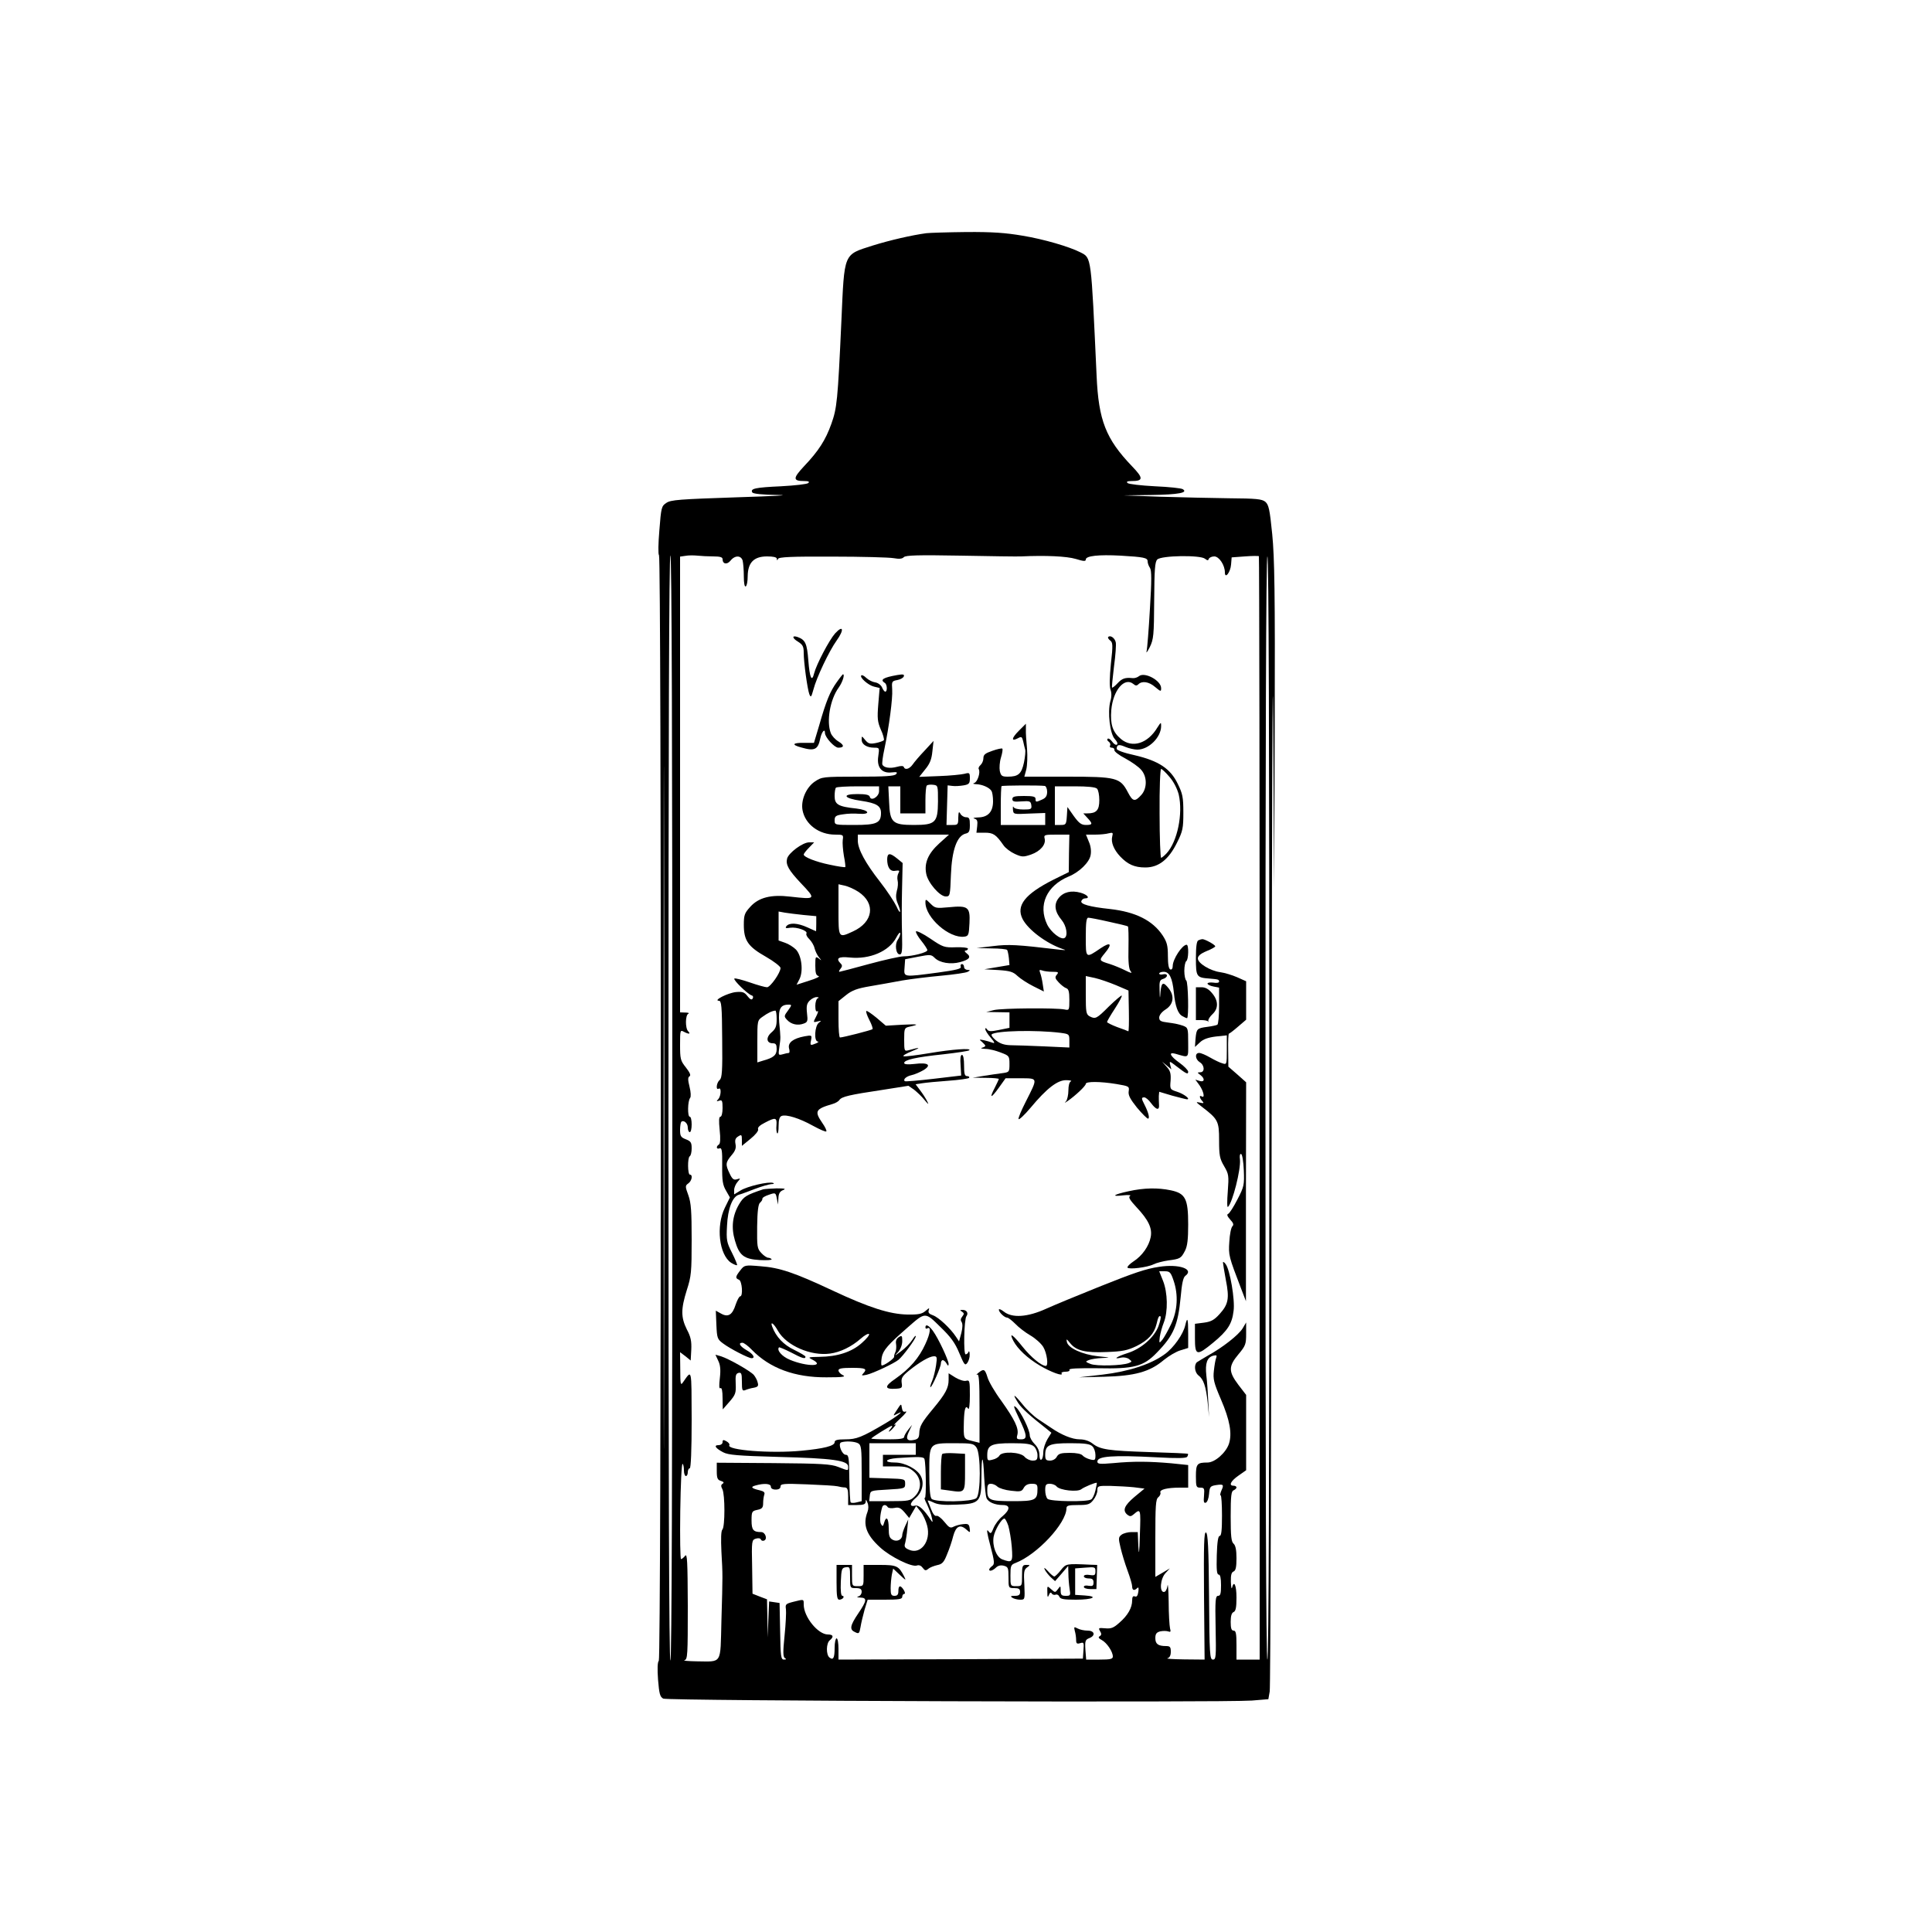 <?xml version="1.0" standalone="no"?>
<!DOCTYPE svg PUBLIC "-//W3C//DTD SVG 20010904//EN" "http://www.w3.org/TR/2001/REC-SVG-20010904/DTD/svg10.dtd">
<svg xmlns="http://www.w3.org/2000/svg" version="1.0" width="1000pt" height="1000pt" viewBox="0 0 1000 1000" preserveAspectRatio="xMidYMid meet">
<g transform="translate(0,1000) scale(0.1,-0.1)" fill="#000000" stroke="none">
<path d="M4795 8793 c-75 -10 -188 -36 -278 -64 -153 -49 -146 -33 -162 -391 -19 -416 -23 -450 -52 -532 -30 -84 -66 -140 -141 -219 -59 -63 -59 -77 2 -77 21 0 27 -3 20 -10 -6 -6 -69 -13 -142 -17 -133 -6 -160 -12 -148 -32 5 -7 53 -12 134 -13 71 -1 -23 -6 -213 -12 -298 -10 -343 -13 -366 -29 -25 -16 -27 -24 -36 -140 -6 -70 -7 -126 -2 -131 13 -14 12 -5709 -1 -5722 -7 -7 -8 -43 -4 -98 6 -73 10 -89 27 -98 23 -12 2897 -21 3047 -10 l85 7 7 40 c4 22 8 1356 10 2965 1 1623 5 2540 8 2060 l5 -865 3 840 c2 685 -1 868 -13 990 -13 130 -18 152 -36 168 -18 14 -45 17 -188 18 -91 1 -251 5 -356 8 l-190 7 145 2 c141 2 191 12 162 30 -7 5 -72 12 -144 15 -73 4 -136 11 -142 17 -7 7 -1 10 20 10 63 0 63 15 3 77 -135 141 -173 237 -183 468 -29 627 -26 609 -84 639 -57 29 -189 68 -299 86 -88 15 -156 20 -291 19 -98 -1 -190 -4 -207 -6z m-1315 -4528 c0 -1892 -3 -2856 -10 -2860 -7 -4 -10 952 -10 2860 0 1908 3 2864 10 2860 7 -4 10 -968 10 -2860z m213 2855 c34 0 47 -4 47 -14 0 -26 23 -30 41 -8 23 29 55 28 63 0 3 -13 6 -49 6 -81 0 -36 4 -56 10 -52 6 3 10 27 10 53 1 70 32 102 100 102 33 0 50 -4 51 -12 0 -10 2 -10 6 -1 3 10 70 13 281 12 152 0 295 -4 317 -8 29 -5 44 -4 53 5 9 10 72 12 294 8 156 -3 297 -5 313 -4 126 6 236 1 283 -13 42 -13 52 -13 52 -3 0 19 67 26 180 20 120 -7 140 -11 140 -29 0 -9 5 -24 12 -34 9 -14 9 -65 0 -212 -6 -107 -14 -205 -17 -219 -4 -14 3 -5 16 20 20 41 22 61 23 242 1 162 4 200 16 212 21 21 223 24 247 4 13 -10 17 -10 20 0 3 6 15 12 28 12 25 0 55 -45 55 -83 0 -36 29 1 32 41 l3 37 68 5 c38 3 71 3 73 1 2 -2 4 -1288 4 -2858 l0 -2853 -60 0 -60 0 0 75 c0 60 -3 75 -15 75 -11 0 -15 12 -15 45 0 31 5 47 15 51 11 5 15 23 15 75 0 64 -13 92 -23 51 -3 -9 -5 5 -6 31 -1 34 3 49 14 53 11 5 15 22 15 69 0 43 -5 66 -15 75 -12 10 -15 39 -15 142 0 105 3 130 15 134 8 4 15 10 15 15 0 5 -7 9 -15 9 -27 0 -15 24 25 52 l40 28 0 195 0 195 -40 52 c-52 69 -52 96 0 158 37 44 40 53 40 106 l0 59 -19 -32 c-22 -34 -102 -97 -178 -139 -26 -15 -52 -31 -58 -35 -16 -15 -11 -53 8 -68 26 -19 39 -56 48 -141 l7 -75 -4 80 c-2 44 -6 105 -10 136 -7 63 4 94 36 102 17 4 20 2 15 -11 -4 -9 -9 -39 -12 -67 -5 -43 0 -63 36 -147 47 -109 59 -178 42 -231 -16 -47 -73 -97 -111 -97 -54 0 -60 -7 -60 -71 0 -55 2 -59 23 -59 20 0 22 -4 19 -41 -3 -32 -1 -40 9 -37 8 3 15 22 17 45 3 37 6 41 35 46 40 6 43 3 29 -28 -6 -14 -8 -25 -4 -25 4 0 7 -47 7 -105 0 -74 -3 -105 -12 -105 -8 0 -13 -31 -15 -100 -2 -75 0 -100 10 -100 8 0 12 -18 12 -55 0 -43 -3 -55 -15 -55 -14 0 -16 -22 -13 -165 3 -151 2 -165 -14 -165 -16 0 -18 24 -20 327 -2 254 -6 327 -16 331 -10 3 -12 -62 -10 -327 l3 -331 -105 1 c-58 1 -97 3 -87 6 11 3 17 14 17 34 0 24 -4 29 -24 29 -42 0 -56 11 -56 41 0 22 6 30 25 35 14 3 32 3 41 0 13 -5 15 -2 10 16 -3 13 -7 75 -7 138 -1 63 -4 100 -6 82 -3 -19 -10 -32 -19 -32 -24 0 -18 70 9 98 l22 24 -37 -22 -38 -22 0 200 c0 168 2 202 15 212 9 7 14 19 11 25 -5 15 36 25 100 25 l44 0 0 59 0 58 -87 9 c-113 10 -197 11 -300 1 -71 -6 -83 -5 -83 8 0 28 77 34 307 22 109 -6 153 -5 158 3 4 6 5 13 4 15 -2 2 -92 6 -199 9 -214 7 -256 13 -296 45 -17 13 -41 21 -66 21 -37 0 -93 22 -148 60 -14 9 -43 29 -66 44 -23 15 -60 50 -82 78 -45 55 -55 58 -21 5 19 -28 61 -66 148 -134 l23 -19 -21 -34 c-11 -19 -21 -49 -21 -67 0 -17 -4 -35 -10 -38 -6 -4 -10 7 -10 25 0 20 -9 40 -25 56 -14 14 -25 34 -25 45 0 28 -46 122 -71 145 -16 14 -13 3 15 -56 43 -90 45 -110 11 -110 -22 0 -25 3 -19 24 8 33 -14 78 -83 175 -34 46 -66 101 -72 123 -13 42 -19 45 -47 22 -10 -8 -13 -13 -6 -9 9 5 12 -33 12 -173 l0 -180 -40 10 c-44 11 -43 10 -41 102 2 65 9 85 22 65 5 -9 9 18 9 68 0 76 -1 81 -20 76 -10 -3 -35 5 -55 17 l-35 22 0 -34 c0 -42 -16 -72 -79 -148 -61 -73 -72 -93 -73 -130 -1 -22 -7 -29 -27 -33 -37 -8 -45 6 -26 44 l16 34 -20 -25 c-11 -14 -21 -31 -21 -37 0 -10 -24 -13 -85 -13 -47 0 -85 2 -85 4 0 5 98 66 106 66 4 0 1 -7 -6 -15 -20 -24 -5 -18 16 7 12 14 14 18 4 13 -8 -5 5 10 30 33 25 23 37 39 28 36 -12 -4 -17 1 -20 19 -3 23 -4 23 -25 -10 -22 -33 -22 -33 -1 -22 49 26 2 -12 -59 -48 -122 -72 -149 -83 -208 -83 -42 0 -55 -4 -55 -15 0 -19 -56 -33 -172 -44 -158 -15 -389 3 -373 29 3 5 -4 14 -15 20 -16 9 -20 8 -20 -5 0 -8 -9 -15 -21 -15 -26 0 -16 -16 24 -37 27 -14 74 -18 287 -24 278 -7 360 -18 360 -50 0 -23 3 -23 -51 -2 -37 15 -88 18 -336 20 l-293 2 0 -44 c0 -36 4 -45 21 -50 15 -5 18 -9 9 -15 -9 -6 -9 -13 -1 -28 14 -27 14 -195 0 -209 -7 -7 -8 -47 -5 -114 7 -125 7 -115 0 -360 -6 -228 6 -209 -129 -208 -44 1 -72 3 -62 6 16 4 17 26 17 281 -1 233 -3 274 -14 259 -7 -9 -17 -17 -21 -17 -4 0 -6 112 -4 249 2 137 7 247 12 244 4 -2 7 -17 7 -34 0 -16 5 -29 10 -29 6 0 10 9 10 20 0 11 5 20 10 20 6 0 10 91 10 253 -1 271 2 259 -45 192 -12 -18 -14 -10 -14 68 l-1 88 28 -21 27 -22 3 55 c2 44 -2 67 -23 106 -31 63 -31 105 0 204 23 71 25 93 25 260 0 148 -3 191 -17 230 -17 46 -17 50 0 62 18 13 24 45 8 45 -12 0 -13 88 -1 95 6 4 10 22 10 41 0 30 -4 37 -30 47 -26 10 -30 17 -30 48 0 19 3 38 6 42 12 12 34 -6 34 -29 0 -13 5 -24 10 -24 6 0 10 18 10 40 0 22 -4 40 -10 40 -12 0 -11 81 2 97 5 6 4 30 -3 58 -9 36 -9 49 0 54 8 5 2 19 -19 46 -28 35 -30 44 -30 117 0 75 1 78 19 68 26 -14 38 -13 23 2 -16 16 -15 85 1 91 6 3 0 6 -15 6 l-28 1 0 1179 0 1180 28 4 c15 3 43 3 62 1 19 -2 56 -4 83 -4z m-256 -4282 c-1 -788 -2 -146 -2 1427 0 1573 1 2218 2 1433 2 -784 2 -2071 0 -2860z m3133 1427 c0 -1897 -3 -2855 -10 -2855 -7 0 -10 958 -10 2855 0 1897 3 2855 10 2855 7 0 10 -958 10 -2855z m-2129 -1735 c17 -10 19 -23 19 -155 l0 -145 -25 -6 c-14 -4 -29 -4 -32 0 -3 3 -6 60 -7 126 -1 104 -3 120 -18 120 -20 0 -42 56 -25 64 22 8 68 6 88 -4z m299 -30 l0 -30 -85 0 -85 0 0 -30 0 -30 64 0 c55 0 69 -4 95 -26 41 -34 44 -92 6 -129 -23 -23 -31 -25 -130 -25 l-106 0 3 28 c3 27 4 27 93 32 88 5 90 6 90 30 0 25 -1 25 -92 28 l-93 3 0 89 0 90 120 0 120 0 0 -30z m314 8 c23 -32 23 -240 0 -262 -20 -20 -213 -23 -232 -4 -8 8 -12 53 -12 134 0 156 -2 154 130 154 91 0 100 -2 114 -22z m298 5 c10 -9 18 -29 18 -45 0 -23 -4 -28 -25 -28 -14 0 -33 9 -42 20 -22 25 -117 29 -130 6 -4 -8 -20 -18 -35 -21 -26 -7 -28 -5 -28 23 0 52 20 62 127 62 76 0 100 -4 115 -17z m302 1 c9 -8 16 -29 16 -45 0 -27 -2 -29 -27 -23 -16 4 -33 13 -39 20 -7 9 -32 14 -67 14 -46 0 -58 -4 -67 -20 -6 -12 -21 -20 -35 -20 -21 0 -25 5 -25 29 0 52 20 61 130 61 76 0 102 -4 114 -16z m-869 -66 c8 -27 10 -206 2 -201 -5 3 0 -12 11 -33 10 -22 22 -52 25 -69 6 -26 5 -28 -6 -11 -34 52 -61 77 -79 73 -31 -8 -31 12 0 38 35 29 47 77 29 113 -17 37 -83 72 -134 72 -61 0 -53 18 10 23 115 8 138 7 142 -5z m309 -94 c3 -49 8 -97 12 -107 8 -22 43 -37 85 -37 39 0 38 -24 -2 -58 -18 -14 -38 -41 -46 -60 -13 -32 -15 -33 -28 -16 -10 13 -6 -13 11 -76 22 -84 23 -96 9 -106 -8 -6 -15 -14 -15 -18 0 -11 18 -6 35 10 10 10 24 14 40 10 23 -6 25 -11 25 -61 0 -54 0 -55 30 -55 23 0 30 -4 30 -20 0 -15 -7 -20 -27 -20 -22 0 -25 -2 -13 -10 8 -5 26 -10 40 -10 25 0 25 0 22 77 -4 65 -2 79 14 90 17 12 17 13 -4 13 -20 0 -22 -5 -22 -55 0 -54 0 -55 -30 -55 -30 0 -30 1 -30 55 0 50 2 56 26 65 112 43 263 205 264 283 0 14 10 17 59 17 52 0 62 3 80 26 12 15 21 37 21 50 0 23 3 24 68 23 37 -1 92 -4 121 -7 l55 -7 -52 -43 c-53 -45 -63 -70 -37 -92 13 -10 19 -10 33 2 36 31 37 29 32 -105 -3 -99 -5 -114 -8 -59 l-3 72 -33 0 c-17 0 -40 -6 -50 -13 -17 -13 -18 -18 -6 -68 7 -30 23 -83 36 -118 13 -35 24 -72 24 -82 0 -21 11 -24 26 -9 7 7 9 1 6 -19 -3 -20 -8 -28 -18 -24 -10 4 -14 -3 -14 -21 0 -38 -23 -78 -66 -115 -30 -27 -43 -32 -74 -29 -34 3 -36 2 -26 -15 8 -13 8 -20 -2 -26 -9 -5 -6 -11 11 -20 26 -14 57 -60 57 -85 0 -13 -12 -16 -69 -16 l-69 0 -4 51 c-3 46 0 52 20 60 34 13 28 39 -9 39 -17 0 -40 5 -51 11 -19 10 -20 9 -15 -12 4 -13 7 -34 7 -47 0 -19 4 -22 21 -17 19 6 20 3 17 -37 l-3 -43 -632 -3 -633 -2 0 55 c0 30 -4 55 -10 55 -5 0 -10 -22 -10 -48 0 -54 -7 -67 -27 -51 -18 15 -17 74 2 89 22 18 18 30 -10 30 -51 0 -125 91 -125 155 0 29 2 28 -54 14 -39 -10 -42 -13 -38 -38 2 -15 -1 -77 -7 -136 -9 -86 -8 -110 1 -117 9 -5 8 -8 -4 -8 -16 0 -18 16 -20 147 l-3 146 -27 4 -27 4 -4 -93 -3 -93 -2 98 -2 99 -37 14 -38 15 -2 139 c-3 135 -2 139 19 146 13 4 24 2 26 -4 2 -6 9 -9 17 -6 19 8 6 44 -15 44 -41 0 -50 11 -50 60 0 46 2 49 30 55 25 5 30 12 30 35 0 16 3 35 6 44 4 11 -2 17 -23 22 -44 10 -50 18 -23 25 45 13 80 10 80 -6 0 -9 9 -15 25 -15 16 0 25 6 25 16 0 14 15 16 138 11 75 -3 146 -7 157 -10 11 -3 28 -6 38 -6 13 -1 17 -10 17 -46 l0 -45 45 0 c36 0 45 4 46 18 0 13 2 12 9 -6 6 -13 6 -32 0 -48 -25 -65 -7 -117 65 -183 53 -49 165 -104 191 -94 11 4 22 -1 30 -12 11 -15 16 -16 29 -5 8 7 29 15 46 19 26 5 35 15 51 56 12 28 26 70 32 95 14 51 36 62 68 33 20 -18 20 -17 17 7 -3 21 -8 24 -34 21 -16 -1 -39 -8 -49 -13 -17 -9 -24 -5 -48 25 -16 20 -35 34 -41 31 -8 -3 -19 11 -27 33 -8 21 -16 41 -18 45 -2 4 11 0 28 -8 23 -12 54 -15 121 -12 121 4 129 13 129 146 0 118 9 116 14 -4z m576 -68 c-5 -22 -15 -43 -22 -47 -21 -14 -212 -11 -226 3 -7 7 -12 27 -12 45 0 28 4 33 24 33 13 0 29 -6 35 -14 17 -20 109 -30 128 -14 14 11 74 36 80 33 1 0 -2 -18 -7 -39z m-507 19 c9 -8 40 -18 70 -21 49 -6 56 -4 66 15 8 14 21 21 41 21 26 0 30 -4 30 -26 0 -59 -11 -64 -128 -64 -120 0 -132 5 -132 57 0 26 4 33 19 33 11 0 26 -7 34 -15z m-568 -106 c4 -5 19 -7 35 -4 22 5 32 0 52 -23 l24 -29 18 31 18 31 23 -29 c13 -16 28 -49 34 -73 21 -81 -34 -152 -95 -124 -21 9 -25 16 -19 34 3 12 9 45 11 72 l5 50 -16 -34 c-8 -18 -15 -39 -15 -46 0 -24 -27 -37 -49 -25 -17 9 -21 20 -21 60 0 52 -13 67 -24 28 -5 -19 -8 -20 -15 -8 -9 12 -6 51 5 88 4 15 20 16 29 1z m624 -96 c6 -21 15 -71 18 -110 6 -79 3 -84 -50 -64 -30 12 -52 69 -44 117 6 34 41 94 56 94 4 0 13 -17 20 -37z"/>
<path d="M4322 6721 c-30 -34 -96 -159 -108 -206 -12 -48 -23 -24 -30 65 -7 90 -15 108 -56 123 -30 10 -28 -6 2 -24 25 -16 30 -25 30 -58 0 -50 19 -186 29 -214 8 -19 10 -16 21 23 16 63 82 201 120 254 41 57 35 84 -8 37z"/>
<path d="M5736 6703 c-3 -3 1 -11 10 -18 14 -10 15 -23 4 -121 -7 -70 -8 -118 -2 -134 6 -15 6 -38 -1 -60 -15 -56 -2 -168 23 -195 13 -14 17 -25 11 -29 -5 -4 -17 4 -25 16 -9 12 -19 18 -23 14 -4 -4 -1 -11 6 -15 7 -5 10 -14 7 -20 -4 -6 0 -11 8 -11 9 0 15 -5 14 -12 -2 -7 24 -27 57 -44 33 -18 70 -44 82 -59 31 -35 31 -95 1 -129 -34 -38 -45 -35 -70 13 -40 76 -58 81 -315 81 l-221 0 10 37 c5 20 7 68 4 107 -4 39 -7 84 -6 101 l0 29 -37 -37 c-38 -38 -40 -57 -4 -38 18 10 21 8 27 -16 3 -16 8 -34 10 -42 3 -8 0 -38 -6 -68 -13 -59 -29 -73 -84 -73 -30 0 -35 4 -41 29 -3 16 -1 48 6 70 7 23 10 43 7 46 -2 3 -26 -2 -51 -11 -38 -13 -47 -20 -47 -39 0 -12 -7 -28 -15 -35 -8 -7 -12 -16 -9 -21 10 -17 -7 -68 -24 -72 -9 -3 -4 -5 11 -6 31 -1 68 -17 79 -35 4 -6 8 -30 8 -53 0 -55 -26 -83 -77 -84 -21 -1 -30 -3 -20 -6 15 -4 18 -12 15 -39 l-4 -34 43 0 c44 0 58 -9 97 -65 10 -15 37 -35 59 -45 36 -16 43 -17 84 -3 48 17 78 52 70 83 -5 19 0 20 61 20 l67 0 -2 -97 -1 -97 -79 -39 c-149 -75 -195 -135 -160 -204 29 -56 123 -126 207 -155 20 -6 18 -7 -12 -4 -227 27 -267 29 -348 19 l-85 -10 77 -2 c42 0 79 -4 81 -8 3 -5 7 -24 9 -43 l3 -35 -65 -11 -65 -11 72 -4 c61 -4 77 -9 100 -31 15 -14 52 -38 82 -53 l54 -27 -6 39 c-3 21 -9 47 -13 57 -6 16 -4 18 10 13 10 -4 34 -7 53 -7 31 0 34 -2 23 -15 -11 -13 -9 -20 10 -40 13 -14 30 -27 39 -30 12 -4 16 -18 16 -60 0 -54 -1 -55 -25 -50 -43 9 -322 7 -365 -3 l-40 -10 60 -1 60 -1 0 -40 0 -40 -54 -11 c-43 -9 -55 -8 -62 3 -6 8 -9 9 -9 1 0 -6 12 -26 28 -44 21 -25 23 -31 9 -26 -11 4 -31 10 -45 13 -25 5 -25 4 -9 -9 9 -8 17 -17 17 -20 0 -3 -8 -8 -17 -10 -10 -3 -2 -5 17 -6 19 0 55 -9 80 -19 43 -16 45 -18 45 -59 0 -42 -1 -43 -40 -48 -22 -3 -65 -9 -95 -14 l-55 -9 68 -1 c37 0 67 -3 67 -6 0 -2 -10 -23 -21 -45 -30 -57 -20 -57 21 0 l35 49 78 0 c91 -1 90 5 26 -122 -22 -43 -39 -83 -37 -89 2 -6 30 20 62 58 84 101 140 144 185 143 20 0 30 -3 24 -6 -8 -3 -13 -22 -13 -47 0 -23 -6 -48 -12 -56 -10 -10 -8 -10 8 1 38 26 94 78 94 89 0 13 74 13 159 -1 65 -11 67 -12 63 -38 -3 -20 8 -40 43 -84 26 -31 52 -57 57 -57 10 0 3 31 -18 72 -17 33 -17 38 -1 38 7 0 23 -13 35 -30 27 -36 44 -39 41 -7 -1 12 -1 32 -1 44 l2 22 67 -20 c38 -10 72 -19 77 -19 20 0 -16 28 -51 39 -37 12 -38 13 -34 58 2 36 -1 50 -20 71 l-24 27 24 -20 24 -20 -6 23 c-5 21 -4 21 31 -6 53 -41 62 -45 62 -29 0 7 -20 28 -45 46 -49 35 -59 57 -22 47 74 -21 67 -26 67 58 0 74 -1 77 -27 87 -16 6 -49 13 -75 16 -41 5 -48 9 -48 27 1 13 14 29 33 41 41 26 47 69 17 108 -29 37 -38 34 -43 -15 -3 -42 -4 -42 -5 8 -2 44 1 52 18 57 11 3 20 11 20 17 0 7 -8 10 -20 7 -11 -3 -20 -1 -20 4 0 5 11 9 23 9 30 0 45 -31 53 -108 7 -71 21 -110 45 -122 10 -6 20 -10 23 -10 10 0 6 189 -4 195 -5 3 -10 26 -10 50 0 24 5 47 10 50 12 7 14 85 2 85 -23 0 -72 -75 -72 -110 0 -13 -5 -20 -12 -18 -9 3 -13 27 -13 70 0 54 -5 72 -27 106 -52 78 -140 122 -273 137 -104 11 -154 25 -148 41 3 8 11 14 19 14 28 0 13 19 -22 29 -49 14 -90 4 -115 -28 -25 -32 -20 -70 16 -113 25 -30 34 -82 15 -93 -18 -11 -70 29 -90 70 -48 100 -3 200 111 248 55 22 108 74 114 111 4 20 1 47 -9 69 l-15 37 47 0 c26 0 58 3 71 7 21 5 23 3 18 -16 -8 -30 8 -69 41 -104 39 -41 74 -57 130 -57 69 0 121 41 164 128 30 60 33 75 33 157 0 79 -4 97 -29 148 -38 79 -99 119 -223 148 -56 12 -93 26 -93 33 0 22 11 25 45 10 19 -8 47 -14 62 -14 59 0 123 64 123 122 0 21 -1 21 -19 -7 -50 -84 -131 -109 -189 -60 -43 36 -56 75 -50 150 9 102 68 172 114 135 11 -10 18 -10 26 -2 19 19 55 14 87 -14 29 -24 31 -25 31 -6 0 40 -86 86 -115 62 -7 -6 -22 -11 -32 -10 -39 4 -55 -1 -79 -27 -13 -14 -26 -24 -28 -22 -2 2 3 51 10 109 8 58 12 115 9 126 -5 22 -28 38 -39 27z m317 -724 c22 -25 40 -61 48 -91 23 -100 -7 -245 -63 -305 -12 -13 -25 -23 -28 -23 -4 0 -8 104 -8 230 -1 128 3 230 8 230 4 0 24 -18 43 -41z m-645 -47 c6 -1 12 -15 12 -30 0 -21 -7 -32 -25 -40 -33 -15 -35 -15 -35 3 0 12 -13 15 -60 15 -48 0 -60 -3 -60 -16 0 -13 9 -15 48 -12 42 3 47 1 50 -19 3 -21 -1 -23 -41 -23 -27 0 -48 5 -51 13 -3 6 -4 1 -3 -13 2 -25 3 -25 85 -21 l82 3 0 -31 0 -31 -115 0 -115 0 0 98 c0 54 2 101 4 103 4 4 198 5 224 1z m270 -14 c7 -7 12 -33 12 -60 0 -51 -15 -68 -61 -68 l-22 0 21 -23 c29 -31 28 -37 -7 -37 -24 0 -36 9 -63 46 l-33 47 -3 -47 c-3 -44 -5 -46 -33 -46 l-29 0 0 100 0 100 103 0 c67 0 107 -4 115 -12z m62 -689 c52 -11 96 -22 98 -24 3 -2 4 -52 3 -110 -2 -75 2 -111 11 -122 10 -12 3 -11 -27 4 -22 11 -58 26 -80 33 -58 18 -58 18 -26 57 40 48 30 60 -22 25 -78 -53 -77 -54 -77 58 0 75 3 100 13 100 7 0 55 -9 107 -21z m38 -329 l63 -27 2 -106 c1 -59 0 -106 -3 -105 -3 2 -29 12 -58 22 -29 11 -52 23 -52 26 0 4 18 35 41 70 22 34 38 64 35 67 -2 2 -32 -23 -66 -56 -65 -65 -70 -67 -101 -51 -17 10 -19 22 -19 109 l0 99 47 -10 c26 -6 75 -23 111 -38z m-288 -246 c44 -6 45 -7 45 -41 l0 -35 -130 6 c-71 3 -150 6 -175 6 -32 1 -53 8 -75 25 -16 13 -26 27 -22 31 19 19 229 24 357 8z"/>
<path d="M4331 6469 c-34 -47 -55 -97 -91 -224 l-27 -90 -51 0 c-61 1 -67 -10 -14 -24 69 -20 86 -11 98 48 7 33 24 53 24 27 0 -22 49 -76 69 -76 31 0 32 13 1 32 -17 10 -35 30 -40 44 -23 60 -4 173 41 235 20 28 33 69 22 69 -1 0 -16 -18 -32 -41z"/>
<path d="M4458 6504 c-10 -10 36 -51 66 -58 l29 -7 -7 -84 c-6 -73 -4 -91 13 -131 12 -25 18 -50 16 -55 -3 -4 -22 -11 -42 -15 -31 -6 -39 -3 -55 16 -18 22 -18 22 -18 1 0 -24 27 -41 65 -41 27 0 27 -1 21 -44 -9 -58 18 -90 69 -84 27 3 32 1 23 -9 -8 -10 -57 -13 -197 -13 -182 0 -187 -1 -223 -25 -45 -30 -74 -97 -64 -149 14 -73 85 -126 169 -126 42 0 43 -1 39 -28 -2 -15 1 -52 6 -82 6 -30 9 -57 7 -58 -2 -2 -38 3 -79 12 -74 15 -136 40 -136 53 0 4 12 20 27 35 l27 28 -26 0 c-33 0 -106 -54 -114 -84 -8 -32 8 -60 72 -128 79 -83 78 -84 -55 -69 -100 12 -164 -4 -208 -53 -29 -32 -33 -42 -33 -93 0 -81 22 -113 114 -165 42 -24 75 -50 76 -58 0 -25 -53 -100 -70 -100 -9 0 -49 11 -89 25 -41 14 -76 23 -80 20 -7 -7 67 -79 89 -87 8 -2 10 -9 6 -16 -5 -9 -13 -6 -27 12 -16 21 -26 24 -60 21 -41 -4 -120 -44 -88 -45 13 0 16 -25 17 -199 2 -165 -1 -201 -13 -211 -17 -14 -21 -55 -5 -45 15 9 12 -38 -2 -54 -11 -11 -10 -13 5 -8 14 5 17 0 17 -38 0 -26 -5 -45 -11 -45 -8 0 -9 -21 -4 -69 5 -46 3 -71 -4 -75 -16 -10 -13 -26 3 -20 12 5 15 -10 14 -89 -1 -79 3 -101 20 -130 l20 -35 -26 -53 c-47 -95 -30 -243 32 -285 15 -9 29 -15 31 -12 2 2 -10 31 -26 63 -28 55 -30 66 -26 140 4 89 28 151 61 161 12 3 49 17 83 30 34 13 72 24 85 25 13 0 17 3 10 6 -22 9 -134 -17 -169 -39 l-33 -20 0 23 c0 12 8 31 18 42 16 19 16 19 -4 13 -16 -5 -24 1 -37 29 -23 47 -22 58 9 95 20 23 25 38 21 58 -4 21 -1 31 14 40 17 11 19 9 19 -19 l0 -30 44 36 c26 21 43 42 40 50 -4 9 9 21 35 34 55 29 63 27 60 -13 -2 -19 0 -38 4 -42 4 -4 7 13 7 38 0 33 5 48 16 52 24 9 92 -12 162 -51 35 -19 66 -33 69 -29 3 3 -6 23 -21 44 -42 61 -35 72 54 98 14 4 30 13 35 21 13 17 50 26 224 52 l133 21 29 -20 c15 -12 40 -35 54 -53 21 -25 24 -27 14 -7 -7 14 -23 39 -36 56 l-24 32 33 5 c18 3 79 9 136 13 56 4 105 11 108 15 3 5 -2 9 -10 9 -13 0 -16 12 -16 55 0 33 -4 55 -11 55 -7 0 -10 -19 -7 -53 l3 -54 -144 -17 c-79 -9 -145 -15 -148 -12 -10 9 8 25 35 31 15 3 43 15 62 26 44 27 24 41 -47 32 -36 -4 -53 -2 -53 5 0 16 59 30 203 45 70 8 131 17 134 21 13 12 -88 5 -206 -15 -67 -11 -127 -19 -134 -16 -7 2 13 14 43 26 50 20 43 22 -17 5 -22 -6 -23 -4 -23 55 0 58 1 61 28 67 54 12 46 14 -38 10 l-85 -5 -48 41 c-27 22 -50 38 -53 35 -3 -3 4 -24 16 -47 12 -23 19 -44 16 -47 -5 -5 -153 -43 -168 -43 -5 0 -8 42 -8 94 l0 94 40 32 c30 24 57 34 122 45 46 8 121 21 168 30 47 8 138 19 204 25 65 6 126 15 135 20 14 8 14 9 -1 10 -10 0 -18 7 -18 15 0 8 -5 15 -11 15 -6 0 -9 -6 -6 -14 4 -10 -23 -17 -118 -30 -182 -24 -177 -25 -173 27 l3 42 67 13 c62 12 68 12 86 -6 26 -26 83 -35 131 -22 49 13 59 27 35 45 -11 9 -14 14 -6 15 6 0 12 4 12 10 0 5 -28 8 -62 7 -60 -2 -67 0 -133 45 -38 26 -72 42 -74 37 -2 -6 11 -28 28 -49 17 -21 31 -43 31 -48 0 -12 -77 -32 -123 -32 -18 0 -99 -18 -180 -40 -80 -22 -149 -40 -152 -40 -4 0 -2 7 5 15 10 12 10 19 2 27 -28 28 -13 38 46 32 103 -11 204 32 241 103 11 21 20 31 21 22 0 -8 -6 -23 -13 -33 -17 -23 -10 -76 10 -76 12 0 14 18 12 103 -2 56 -2 162 0 236 l3 134 -28 23 c-38 31 -51 30 -52 -3 0 -43 16 -66 43 -60 20 3 23 1 15 -13 -5 -9 -7 -26 -4 -37 3 -11 2 -36 -4 -54 -6 -24 -5 -43 4 -64 21 -49 15 -64 -6 -16 -11 23 -49 81 -85 127 -76 97 -115 169 -115 213 l0 31 236 0 236 0 -51 -46 c-56 -51 -78 -100 -67 -156 8 -46 70 -118 101 -118 22 0 23 3 27 113 5 127 31 200 75 212 19 4 23 12 23 45 0 33 -3 40 -20 40 -10 0 -24 8 -29 18 -8 14 -10 10 -11 -20 0 -36 -2 -38 -30 -38 l-31 0 3 103 3 102 25 -3 c14 -2 40 0 58 3 28 5 32 10 32 37 0 28 -2 30 -27 23 -16 -4 -75 -10 -132 -12 l-103 -4 31 39 c24 29 33 52 37 93 l6 54 -46 -50 c-26 -27 -54 -60 -62 -72 -17 -24 -40 -30 -46 -13 -2 6 -14 7 -35 1 -36 -10 -69 -5 -76 12 -2 7 2 41 10 77 25 119 44 265 41 310 -3 42 -2 45 26 50 16 3 31 11 34 19 4 11 -4 12 -34 7 -73 -13 -91 -24 -64 -41 12 -7 14 -45 2 -45 -4 0 -12 10 -17 23 -6 12 -21 23 -35 25 -14 2 -34 12 -46 23 -11 11 -23 17 -26 13z m397 -653 c-1 -109 -13 -121 -125 -121 -110 0 -124 12 -128 119 l-4 81 31 0 31 0 0 -70 0 -70 65 0 65 0 0 68 c0 38 3 72 7 76 4 4 19 6 33 4 25 -3 25 -4 25 -87z m-305 54 c0 -29 -42 -54 -48 -29 -3 10 -21 14 -64 14 -83 0 -72 -22 19 -35 80 -12 103 -26 103 -63 0 -52 -23 -62 -137 -62 -103 0 -103 0 -103 24 0 21 6 26 43 31 23 4 60 5 81 3 66 -5 56 19 -11 27 -95 10 -113 21 -113 65 0 20 3 40 7 43 3 4 55 7 115 7 l108 0 0 -25z m-107 -521 c91 -60 77 -157 -28 -205 -76 -35 -75 -36 -75 112 l0 132 32 -7 c18 -4 50 -18 71 -32z m-283 -120 l65 -6 0 -39 c0 -22 -1 -39 -1 -39 -1 0 -21 9 -45 20 -51 23 -92 25 -108 7 -8 -11 -5 -13 19 -9 35 5 93 -16 84 -30 -3 -5 3 -18 15 -29 11 -11 24 -32 27 -47 4 -15 14 -36 23 -47 15 -18 15 -19 -1 -6 -17 12 -18 10 -18 -37 0 -39 4 -51 17 -54 9 -2 -13 -13 -49 -24 l-65 -21 15 29 c21 42 11 122 -18 153 -13 13 -38 29 -56 35 l-34 12 0 75 0 75 33 -6 c17 -3 61 -8 97 -12z m73 -431 c-7 -2 -13 -20 -13 -39 0 -23 4 -33 11 -28 6 3 3 -8 -6 -26 -17 -33 -17 -33 7 -27 21 5 21 5 6 -7 -21 -16 -26 -96 -5 -97 6 0 3 -4 -8 -9 -31 -13 -33 -12 -27 16 5 26 4 27 -34 20 -59 -11 -87 -33 -80 -62 4 -13 3 -24 -1 -24 -5 0 -19 -3 -32 -7 -23 -6 -23 -4 -17 38 7 51 7 44 -1 128 -5 69 6 91 49 91 17 0 17 -2 -3 -30 -21 -28 -22 -31 -5 -49 21 -23 55 -31 86 -19 20 7 22 13 17 54 -4 37 -1 50 14 65 10 10 27 19 37 18 10 0 12 -3 5 -6z m-213 -108 c0 -37 -5 -50 -27 -69 -30 -26 -26 -56 7 -56 16 0 20 -7 20 -30 0 -31 -16 -45 -71 -60 l-29 -9 0 109 c0 107 0 109 28 128 26 19 49 30 65 31 4 1 7 -19 7 -44z"/>
<path d="M4790 5329 c0 -79 124 -188 202 -177 21 3 23 9 26 70 4 84 -7 92 -108 82 -65 -6 -70 -5 -94 19 -24 24 -26 25 -26 6z"/>
<path d="M6203 5133 c-9 -3 -13 -32 -13 -93 0 -96 3 -100 70 -105 47 -4 50 -5 50 -16 0 -6 -13 -8 -30 -5 -16 2 -30 0 -30 -5 0 -5 14 -12 30 -15 l30 -6 0 -94 c0 -51 -4 -95 -9 -98 -5 -3 -29 -8 -52 -11 -54 -7 -56 -10 -61 -62 l-3 -42 25 23 c17 17 43 26 83 31 l57 6 0 -76 c0 -75 -1 -76 -22 -69 -13 3 -41 17 -64 30 -22 13 -48 24 -57 24 -24 0 -21 -33 3 -48 25 -15 27 -52 3 -52 -17 -1 -17 -1 0 -14 25 -19 22 -39 -4 -31 l-22 7 22 -30 c21 -31 29 -68 11 -57 -14 9 -12 -8 3 -24 10 -11 8 -13 -13 -8 -22 5 -21 3 10 -21 85 -65 90 -75 90 -174 0 -78 3 -95 26 -134 24 -41 25 -49 19 -131 -4 -49 -4 -85 1 -80 24 23 67 194 62 245 -3 20 0 31 6 29 6 -2 12 -39 14 -85 3 -75 1 -85 -33 -150 -20 -39 -41 -72 -48 -75 -8 -3 -5 -12 10 -29 17 -18 20 -27 12 -35 -7 -7 -14 -42 -16 -80 -5 -70 -3 -76 61 -243 l25 -65 0 567 1 566 -46 41 -46 40 -1 86 c-1 47 1 85 4 85 3 0 24 16 47 36 l42 36 0 99 0 100 -47 21 c-25 11 -65 23 -87 26 -52 7 -116 46 -116 71 0 13 14 25 45 38 25 10 45 21 45 25 0 8 -55 38 -67 37 -4 0 -14 -3 -20 -6z"/>
<path d="M6190 4805 l0 -85 29 0 c16 0 31 -3 34 -7 2 -5 3 -3 1 3 -1 7 8 22 22 35 31 29 31 69 -2 108 -18 22 -35 31 -55 31 l-29 0 0 -85z"/>
<path d="M3950 3844 c-87 -29 -101 -37 -125 -78 -34 -58 -41 -120 -21 -187 22 -77 46 -96 128 -101 37 -2 64 0 62 4 -3 4 -11 8 -18 8 -7 0 -23 11 -35 24 -22 23 -23 33 -22 138 1 80 6 116 15 123 7 6 13 15 12 20 -1 6 15 15 34 21 34 12 35 11 41 -20 l6 -31 2 33 c1 24 7 35 24 42 17 7 10 9 -33 9 -30 -1 -62 -3 -70 -5z"/>
<path d="M5841 3834 c-79 -17 -93 -29 -27 -21 27 3 43 1 35 -3 -10 -7 -1 -21 34 -59 61 -65 82 -108 73 -154 -9 -47 -44 -97 -89 -126 -20 -13 -34 -28 -31 -32 6 -11 103 1 135 17 14 7 48 16 76 20 61 8 66 10 87 51 12 24 16 59 16 135 0 133 -14 161 -90 177 -66 14 -139 13 -219 -5z"/>
<path d="M6330 3465 c0 -5 7 -46 15 -90 19 -96 13 -126 -32 -176 -28 -31 -44 -40 -81 -45 l-47 -6 0 -74 c0 -92 9 -94 95 -23 75 62 97 97 105 164 8 57 -19 214 -41 242 -7 10 -14 14 -14 8z"/>
<path d="M3832 3425 c-26 -33 -27 -41 -7 -49 16 -6 22 -86 6 -86 -5 0 -15 -19 -23 -42 -17 -54 -39 -68 -76 -47 l-27 15 3 -73 c3 -69 5 -75 35 -97 36 -27 131 -76 147 -76 21 0 9 22 -25 41 -36 21 -46 39 -22 39 7 0 29 -16 48 -36 93 -96 223 -144 387 -143 84 0 102 3 85 11 -13 6 -23 17 -23 25 0 10 18 13 70 13 71 0 80 -5 58 -29 -11 -11 -8 -12 17 -7 35 8 143 59 166 78 24 20 89 108 89 121 0 7 -8 -2 -18 -18 -11 -17 -36 -43 -58 -59 -35 -26 -37 -27 -16 -5 13 15 22 38 22 57 0 29 -2 31 -18 21 -12 -8 -17 -20 -14 -35 2 -13 1 -32 -3 -41 -5 -10 -8 -21 -7 -25 2 -10 -58 -51 -65 -45 -3 4 -2 22 1 42 7 36 32 65 134 154 92 81 90 81 169 3 54 -52 76 -82 98 -135 26 -62 30 -67 42 -51 7 10 13 29 12 43 0 14 -3 20 -6 14 -2 -7 -9 -13 -15 -13 -12 0 -8 180 4 197 12 16 2 33 -20 33 -14 0 -15 -2 -3 -9 12 -8 12 -12 2 -25 -9 -11 -10 -20 -4 -28 6 -9 6 -29 -1 -57 l-12 -44 -16 24 c-28 43 -90 101 -119 111 -20 7 -26 14 -22 26 5 14 2 13 -16 -3 -19 -16 -36 -20 -95 -19 -91 2 -196 35 -386 124 -198 93 -275 119 -374 126 -81 7 -83 6 -104 -21z m195 -314 c44 -76 170 -131 270 -117 52 7 110 35 158 77 20 18 39 28 43 24 4 -4 -13 -25 -37 -46 -52 -47 -127 -71 -219 -72 -59 -1 -62 -2 -38 -14 71 -37 -28 -38 -116 -1 -41 17 -69 50 -56 64 2 2 30 -10 62 -26 58 -31 76 -36 75 -22 0 4 -26 19 -58 35 -55 26 -94 67 -114 120 -12 31 8 18 30 -22z"/>
<path d="M6000 3443 c-69 -10 -130 -31 -310 -103 -107 -43 -231 -94 -275 -114 -97 -44 -176 -49 -219 -15 -14 11 -26 16 -26 10 0 -13 29 -41 43 -41 6 0 25 -15 42 -32 17 -18 52 -45 78 -60 26 -15 56 -42 67 -60 19 -32 28 -98 13 -98 -22 0 -77 45 -120 99 -52 65 -72 78 -48 31 22 -42 73 -90 137 -128 57 -34 123 -58 113 -41 -4 5 6 9 20 9 15 0 24 4 20 10 -4 7 45 9 147 8 187 -4 237 9 306 81 87 89 109 142 123 286 6 70 13 103 24 111 48 35 -32 63 -135 47z m74 -70 c26 -75 21 -158 -13 -228 -16 -33 -36 -69 -45 -80 -16 -19 -17 -19 -13 15 3 19 12 53 21 75 22 57 20 154 -4 215 l-20 50 29 0 c26 0 31 -6 45 -47z m-78 -238 c-23 -59 -90 -117 -161 -139 -54 -17 -78 -34 -32 -23 12 3 30 0 40 -7 17 -13 17 -14 0 -21 -35 -14 -167 -17 -198 -5 -28 11 -28 13 -10 20 11 5 43 10 70 11 47 2 45 2 -22 9 -81 9 -156 43 -161 75 -4 17 -1 15 17 -7 31 -39 79 -51 190 -46 81 3 106 8 154 31 60 30 91 64 103 113 8 36 14 47 21 40 3 -3 -2 -26 -11 -51z"/>
<path d="M6135 3141 c-10 -46 -60 -117 -106 -150 -72 -53 -188 -90 -322 -106 l-122 -14 130 3 c158 4 236 25 308 86 27 22 66 45 88 51 l39 12 0 74 c0 78 -4 91 -15 44z"/>
<path d="M4790 3129 c0 -5 4 -8 9 -5 21 13 17 -24 -9 -80 -33 -73 -81 -128 -155 -180 -59 -40 -58 -56 3 -52 31 2 33 5 29 31 -3 24 3 34 37 62 56 45 107 75 130 75 16 0 17 -5 11 -47 -4 -27 -13 -63 -20 -80 -8 -18 -12 -33 -9 -33 8 0 54 104 54 123 0 9 4 17 10 17 5 0 14 -8 19 -17 8 -14 10 -15 11 -3 0 19 -53 133 -81 171 -21 29 -39 38 -39 18z"/>
<path d="M3717 2958 c11 -22 14 -46 9 -90 -5 -41 -4 -58 3 -53 7 4 11 -14 11 -52 l1 -58 35 40 c31 36 34 45 32 92 -2 43 0 53 15 57 14 3 17 -3 17 -46 0 -44 2 -49 18 -43 9 4 29 10 43 12 21 4 26 9 21 26 -2 12 -12 30 -20 40 -18 21 -133 86 -171 97 l-28 8 14 -30z"/>
<path d="M4877 2474 c-4 -4 -7 -47 -7 -95 l0 -88 44 -6 c81 -12 81 -12 81 95 l0 95 -55 3 c-31 2 -59 0 -63 -4z"/>
<path d="M5491 1873 c-14 -18 -30 -33 -34 -33 -4 0 -19 12 -33 28 -18 19 -22 21 -16 7 6 -11 20 -29 32 -40 l21 -19 34 39 34 40 1 -40 c0 -22 3 -57 6 -77 6 -36 5 -38 -20 -38 -22 0 -26 5 -26 27 0 26 -1 26 -14 8 -14 -19 -15 -19 -35 -1 -21 19 -21 19 -20 -15 0 -26 2 -30 8 -15 5 13 10 16 15 8 3 -6 13 -9 20 -6 7 3 16 -2 19 -10 5 -13 23 -16 86 -16 87 0 121 17 44 22 l-48 3 0 68 0 69 53 4 c49 4 52 3 52 -19 0 -20 -4 -23 -30 -19 -18 3 -30 0 -30 -7 0 -6 11 -11 25 -11 19 0 25 -5 25 -21 0 -17 -5 -20 -25 -17 -15 3 -25 1 -25 -6 0 -6 15 -11 33 -11 l32 0 2 63 2 62 -32 1 c-129 6 -129 6 -156 -28z"/>
<path d="M4330 1810 c0 -72 3 -90 14 -90 8 0 18 5 21 10 3 6 1 10 -5 10 -7 0 -10 25 -8 73 3 66 5 72 26 75 21 3 22 0 22 -52 0 -56 0 -56 30 -56 23 0 30 -5 30 -19 0 -11 -8 -22 -17 -24 -11 -3 -7 -5 10 -6 36 -1 34 -16 -10 -81 -44 -65 -47 -85 -17 -98 20 -10 22 -7 28 26 3 20 13 61 21 90 l16 52 89 0 c73 0 90 3 90 15 0 8 5 15 10 15 6 0 5 8 -2 20 -17 27 -28 25 -28 -5 0 -18 -5 -25 -20 -25 -17 0 -20 7 -20 39 0 21 3 53 6 70 l7 32 35 -33 c31 -29 33 -30 22 -8 -28 55 -38 60 -127 60 l-83 0 0 -55 c0 -54 0 -55 -30 -55 -30 0 -30 1 -30 55 l0 55 -40 0 -40 0 0 -90z"/>
</g>
</svg>
